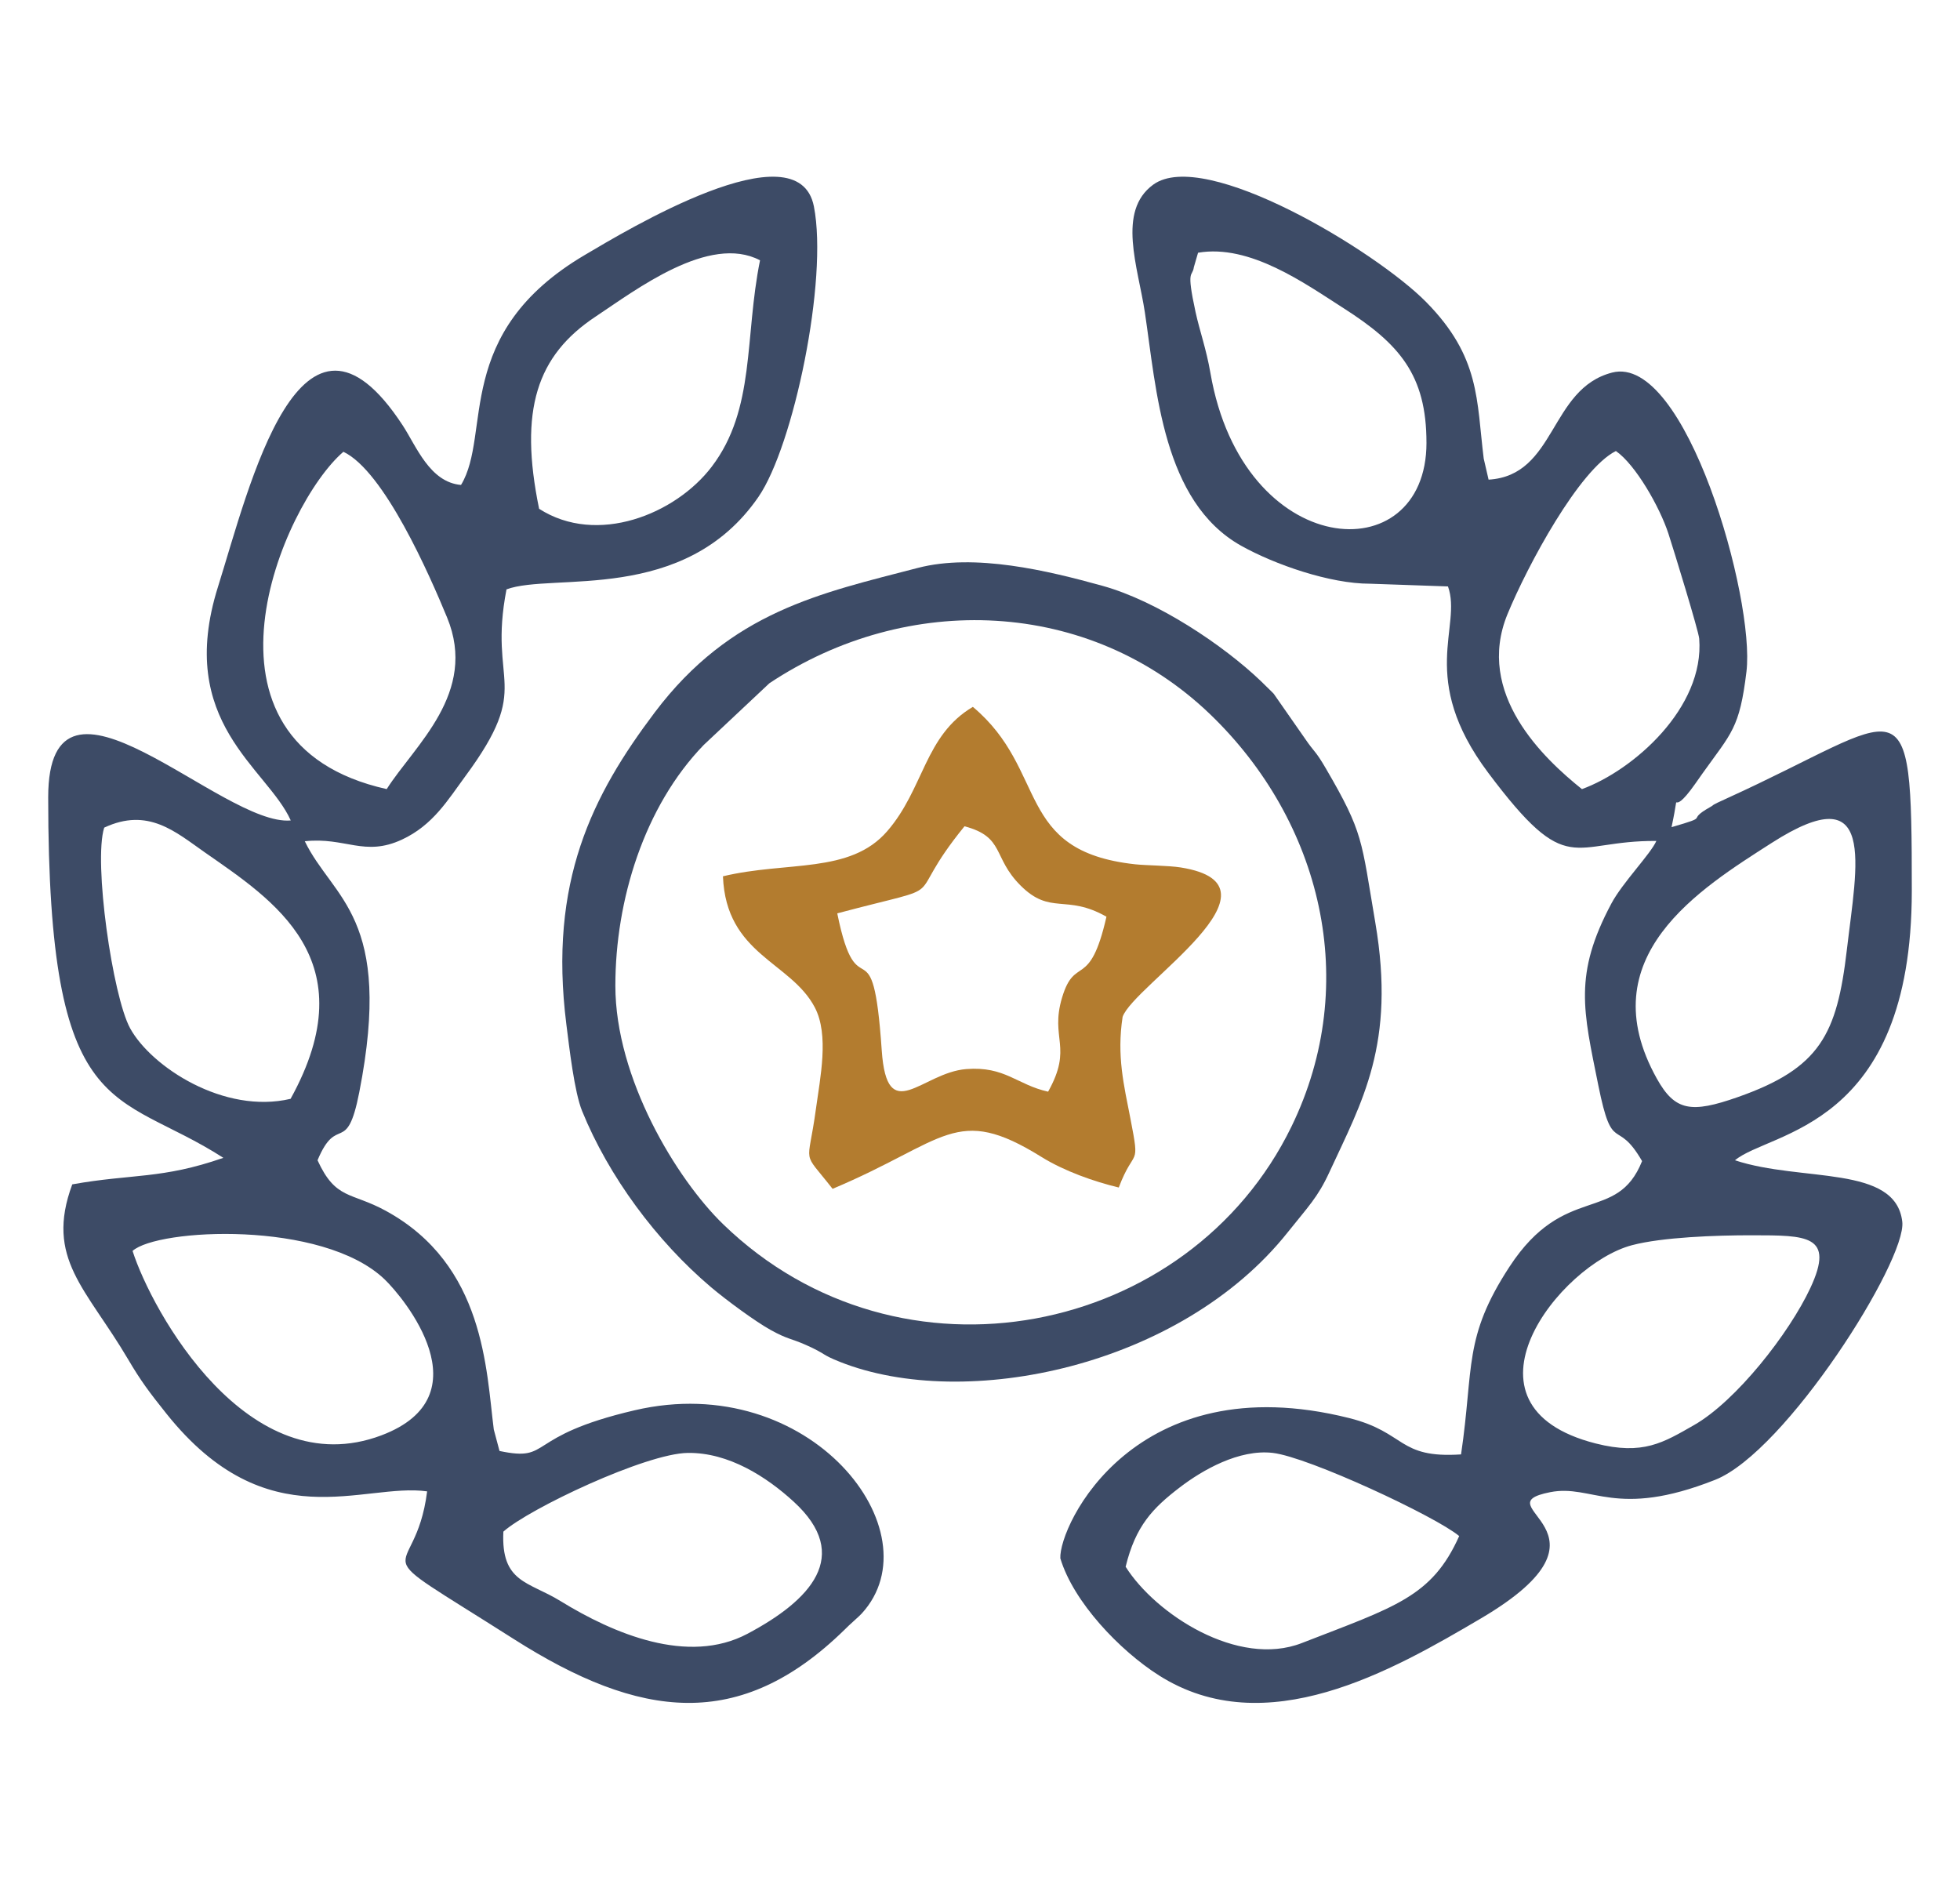 <svg width="122" height="117" viewBox="0 0 122 117" xmlns="http://www.w3.org/2000/svg">
    <g fill="none" fill-rule="evenodd">
        <g fill="#3D4B66">
            <path d="M70.065 97.524c.62-2.551 1.695-3.656 3.365-4.935 1.404-1.077 3.696-2.396 5.794-2.152 2.232.261 10.149 3.958 11.603 5.176-1.7 3.801-4 4.404-9.794 6.66-3.978 1.55-9.115-1.807-10.968-4.749zm42.624-17.359c-1.322 2.837-4.63 7.049-7.24 8.539-1.911 1.09-3.174 1.897-6.129 1.145-9.185-2.34-2.249-11.154 2.267-12.342 1.882-.495 5.198-.62 7.485-.616 3.369.007 5.158-.032 3.617 3.274zm2.268-21.041c-.616 5.26-1.655 7.366-6.798 9.17-2.895 1.016-3.9.866-5.028-1.152-4.233-7.581 2.707-11.828 7.148-14.674 6.574-4.212 5.305 1.292 4.678 6.656zM98.467 49.12c-2.376-1.905-6.669-5.941-4.632-10.894 1.255-3.048 4.47-9.011 6.746-10.152 1.223.846 2.729 3.486 3.269 5.141.328 1.006 1.878 6.055 1.917 6.537.341 4.306-4.103 8.202-7.3 9.368zM88.791 27.56c0 8.115-11.432 7.35-13.449-4.346-.259-1.499-.667-2.608-.924-3.786-.602-2.765-.194-2.153-.108-2.793l.263-.904c3.23-.552 6.643 1.91 9.047 3.446 3.487 2.227 5.17 4.157 5.17 8.383zm-3.529 8.773 4.867.17c.904 2.503-1.907 5.71 2.501 11.594 5.025 6.707 5.134 4.205 10.47 4.249-.362.817-2.105 2.594-2.796 3.888-2.365 4.432-1.755 6.669-.818 11.318.889 4.412 1.122 1.942 2.725 4.722-1.575 3.932-4.813 1.308-8.252 6.573-2.892 4.429-2.209 6.229-3.016 11.684-3.956.262-3.4-1.37-6.973-2.264C70.625 84.93 65.908 94.96 66 96.998c.813 2.717 3.693 5.735 6.134 7.286 6.644 4.223 14.506-.278 20.056-3.55 9.265-5.463-.104-6.982 4.3-7.852 2.633-.52 4.048 1.692 10.268-.768 4.406-1.742 11.927-13.652 11.649-16.064-.41-3.568-6.275-2.455-10.414-3.827C110.164 70.4 119 70.297 119 55.441c0-13.533-.325-10.837-11.503-5.75-1.175.534-.682.34-1.05.547-1.62.914.167.504-2.402 1.25.642-3.016-.286-.197 1.483-2.713l.435-.619c1.816-2.547 2.317-2.808 2.745-6.348.548-4.526-3.775-19.798-8.36-18.617-3.921 1.01-3.468 6.413-7.691 6.665l-.303-1.311c-.452-3.635-.207-6.317-3.58-9.742-3.114-3.163-13.796-9.634-16.991-7.31-2.277 1.658-.943 5.14-.52 7.957.72 4.796 1.104 11.781 5.992 14.52 2.1 1.175 5.528 2.364 8.007 2.364zM31.332 95.338c1.603-1.431 8.87-4.869 11.481-4.9 2.55-.033 4.904 1.493 6.583 3.028 3.7 3.382 1.02 6.165-2.87 8.23-3.703 1.965-8.343-.007-11.652-2.044-1.979-1.218-3.695-1.126-3.542-4.314zM23.935 79.63c1.182 1.13 6.288 7.263-.188 9.712-8.313 3.142-14.302-7.739-15.496-11.477 1.54-1.396 11.804-1.937 15.684 1.765zm-5.847-11.233c-4.14.98-8.675-1.993-9.988-4.39-1.093-1.996-2.292-10.363-1.614-12.49 2.736-1.283 4.447.273 6.25 1.531 4.25 2.97 10.139 6.682 5.352 15.349zm5.982-19.279c-12.903-2.876-6.492-17.742-2.695-20.996 2.537 1.201 5.372 7.691 6.453 10.312 1.939 4.7-2.034 7.97-3.758 10.684zm9.486-17.45c-1.264-6.155-.145-9.537 3.526-11.967 2.483-1.645 7.064-5.16 10.226-3.498-.977 4.815-.273 9.258-3.008 12.849-2.261 2.969-7.149 4.929-10.744 2.617zm-4.859-1.482c-1.944-.167-2.779-2.403-3.628-3.703-6.36-9.735-9.55 3.838-11.504 10.054-2.654 8.447 3.06 11.25 4.533 14.533C13.826 51.455 3 39.842 3 49.633 3 70.06 7.187 67.746 13.902 72.07c-3.83 1.338-5.677.984-9.404 1.652-1.713 4.623.875 6.471 3.483 10.902.776 1.319 1.295 2.015 2.384 3.378 6.29 7.872 12.24 4.267 16.222 4.83-.763 6.022-4.563 2.858 5.395 9.193 7.85 4.993 14.066 5.795 20.582-.577l.263-.257c.23-.223.646-.575.81-.755 4.643-5.065-3.198-15.202-14.13-12.653-6.956 1.622-5.086 3.235-8.415 2.534l-.356-1.337c-.475-3.69-.551-10.252-6.736-13.62-2.159-1.175-3.105-.667-4.235-3.138 1.222-2.933 1.81-.223 2.596-4.225 2.152-10.97-1.639-12.019-3.389-15.633 2.533-.274 3.705.985 6.047-.103 1.942-.903 2.864-2.48 3.943-3.941 4.268-5.777 1.398-5.613 2.565-11.634 2.863-1.065 11.065.952 15.684-5.759 2.178-3.163 4.347-13.503 3.45-18.076-.98-5.006-11.785 1.563-14.251 3.015-8.274 4.876-5.785 11.138-7.713 14.318z"/>
            <path d="M38.303 61.357c0-5.317 1.79-11.16 5.506-14.992l4.082-3.836c8.565-5.697 19.9-5.317 27.443 1.94 6.897 6.639 9.421 16.683 5.052 25.658-6.361 13.07-24.348 16.755-35.368 6.082-2.91-2.818-6.715-9.091-6.715-14.852zm18.824-26.006c-6.038 1.574-11.63 2.699-16.38 9.003-3.872 5.14-6.615 10.525-5.494 19.408.187 1.477.497 4.204.98 5.395 1.65 4.06 4.631 8.096 8.03 10.97.944.798 2.733 2.116 3.69 2.649 1.066.595 1.267.522 2.225.948 1.266.563.907.573 2.108 1.049 7.82 3.098 21.208.301 27.863-8.061 1.274-1.6 1.872-2.175 2.587-3.725 2.038-4.419 4.16-7.987 2.87-15.558-.885-5.192-.722-5.556-3.08-9.599-.668-1.147-.682-.951-1.299-1.858L79.28 43.18c-.075-.08-.19-.186-.266-.265-.077-.077-.19-.185-.268-.262-.078-.076-.188-.186-.267-.262-2.34-2.236-6.43-4.977-9.855-5.926-3.408-.945-7.946-2.04-11.497-1.114z"/>
        </g>
        <path d="M52.115 56.853c7.616-2.026 3.813-.368 7.92-5.42 2.529.67 1.723 1.926 3.492 3.69 1.871 1.867 2.823.505 5.344 1.939-1.052 4.628-1.96 2.338-2.766 5.045-.76 2.552.696 3.06-.865 5.845-1.928-.422-2.682-1.598-5.097-1.406-2.774.22-4.932 3.63-5.26-1.17-.566-8.293-1.488-2.212-2.768-8.523zM45 54.546c.193 4.89 4.22 5.308 5.716 8.159.905 1.725.334 4.383.067 6.35-.497 3.661-.917 2.443 1.041 4.945 7.082-2.978 7.65-5.313 13-1.986 1.424.885 3.278 1.536 4.813 1.904.977-2.582 1.341-1.122.733-4.252-.415-2.135-.866-3.934-.493-6.372.683-1.966 10.663-8.176 3.618-9.298-.772-.123-2.14-.121-2.846-.198-7.53-.824-5.363-5.832-10.094-9.798-3.013 1.781-3.031 5.086-5.334 7.742C52.904 54.415 49 53.587 45 54.546z" fill="#B37C2F"/>
        <path d="M0 0h122v117H0z"/>
    </g>
</svg>
